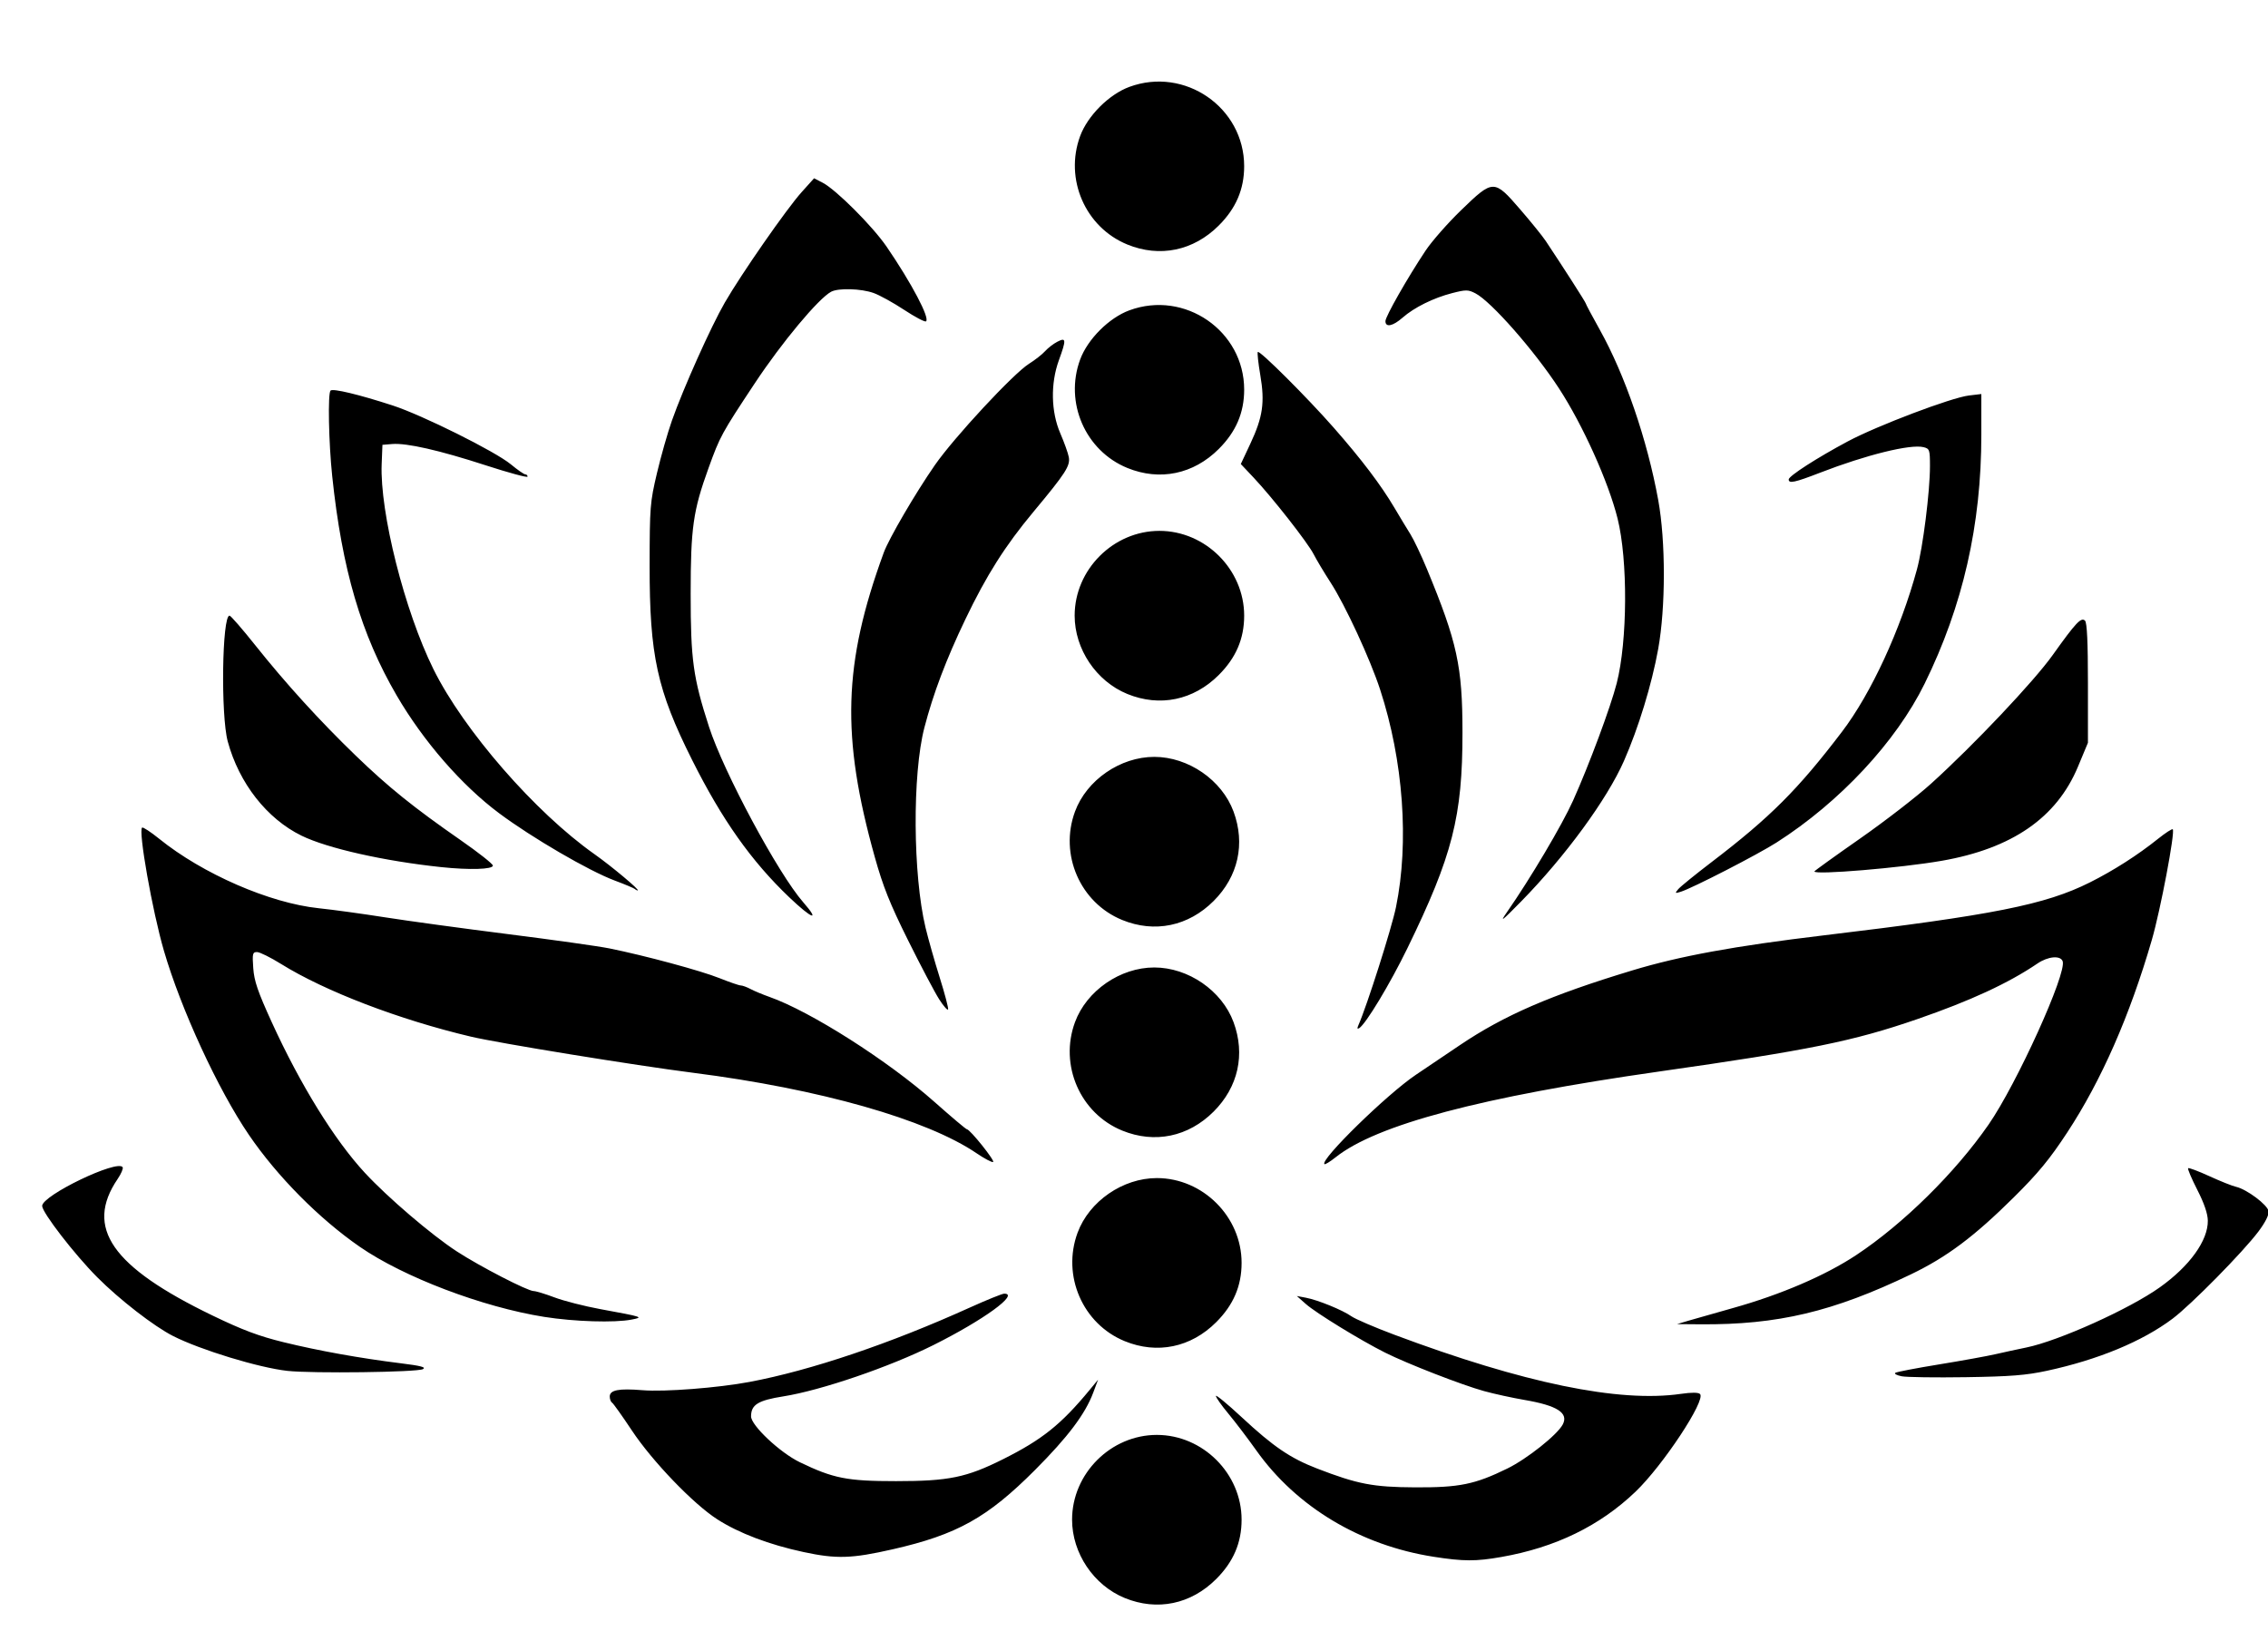 <?xml version="1.0" encoding="UTF-8" standalone="no"?>
<!-- Created with Inkscape (http://www.inkscape.org/) -->

<svg
   xmlns:dc="http://purl.org/dc/elements/1.1/"
   xmlns:cc="http://creativecommons.org/ns#"
   xmlns:rdf="http://www.w3.org/1999/02/22-rdf-syntax-ns#"
   xmlns:svg="http://www.w3.org/2000/svg"
   xmlns="http://www.w3.org/2000/svg"
   xmlns:sodipodi="http://sodipodi.sourceforge.net/DTD/sodipodi-0.dtd"
   xmlns:inkscape="http://www.inkscape.org/namespaces/inkscape"
   version="1.1"
   id="svg61"
   viewBox="0 0 941.867 681.6"
   sodipodi:docname="logo.svg"
   inkscape:version="0.92.3 (2405546, 2018-03-11)">
  <defs
     id="defs65" />
  <sodipodi:namedview
     pagecolor="#ffffff"
     bordercolor="#666666"
     borderopacity="1"
     objecttolerance="10"
     gridtolerance="10"
     guidetolerance="10"
     inkscape:pageopacity="0"
     inkscape:pageshadow="2"
     inkscape:window-width="1600"
     inkscape:window-height="851"
     id="namedview63"
     showgrid="false"
     inkscape:zoom="0.98004698"
     inkscape:cx="470.93335"
     inkscape:cy="340.79999"
     inkscape:window-x="0"
     inkscape:window-y="25"
     inkscape:window-maximized="1"
     inkscape:current-layer="svg61" />
  <path
     style="stroke-width:1.067"
     d="m 467.085,663.677 c -12.894,-5.268 -21.867,-18.618 -21.867,-32.534 0,-19.122 16.078,-35.2 35.2,-35.2 19.122,0 35.2,16.078 35.2,35.2 0,9.591 -3.376,17.482 -10.547,24.653 -10.489,10.489 -24.493,13.395 -37.986,7.882 z M 595.389,646.555 c -30.369,-4.729 -56.949,-20.658 -73.626,-44.123 -3.565,-5.017 -8.807,-11.914 -11.647,-15.328 -2.841,-3.413 -5.165,-6.714 -5.165,-7.335 0,-0.621 4.832,3.364 10.738,8.855 13.123,12.201 20.18,17 31.312,21.293 16.826,6.489 23.213,7.716 40.617,7.804 18.467,0.094 24.886,-1.217 38.4,-7.84 8.12,-3.98 20.647,-13.934 22.95,-18.237 2.564,-4.792 -2.242,-7.896 -15.826,-10.221 -5.091,-0.872 -12.681,-2.531 -16.866,-3.687 -9.231,-2.551 -31.775,-11.319 -41.075,-15.976 -10.217,-5.116 -28.696,-16.454 -32.916,-20.196 l -3.733,-3.31 3.733,0.7 c 4.989,0.935 15.281,5.132 18.926,7.718 1.617,1.147 9.66,4.601 17.874,7.676 53.648,20.083 93.255,28.26 118.925,24.55 4.534,-0.655 7.292,-0.633 7.989,0.064 2.525,2.525 -15.418,29.685 -26.815,40.588 -14.843,14.199 -33.255,23.153 -55.705,27.091 -10.616,1.862 -15.678,1.846 -28.089,-0.086 z m -261.638,-1.955 c -14.336,-3.073 -26.886,-7.833 -35.887,-13.612 -9.961,-6.395 -26.965,-24.088 -35.482,-36.921 -3.994,-6.018 -7.69,-11.206 -8.213,-11.53 -0.523,-0.323 -0.951,-1.467 -0.951,-2.542 0,-2.705 3.771,-3.431 13.614,-2.62 9.141,0.753 31.334,-0.968 44.517,-3.452 25.387,-4.784 58.276,-15.884 91.219,-30.787 7.123,-3.223 13.634,-5.859 14.468,-5.859 6.493,0 -8.601,10.964 -29.399,21.353 -18.198,9.091 -46.654,18.82 -62.307,21.304 -10.534,1.671 -13.396,3.439 -13.429,8.296 -0.025,3.75 12.019,15.083 20.255,19.058 13.951,6.734 19.656,7.856 39.937,7.856 21.899,0 29.249,-1.506 44.458,-9.112 16.214,-8.108 24.144,-14.452 35.945,-28.755 l 3.52,-4.267 -2.017,5.39 c -3.309,8.844 -10.491,18.387 -24.146,32.084 -19.775,19.834 -32.421,26.883 -59.156,32.97 -16.995,3.87 -23.326,4.066 -36.945,1.147 z m 456,-73.01 c -2.053,-0.401 -3.24,-1.048 -2.637,-1.439 0.603,-0.39 8.763,-1.96 18.133,-3.487 9.37,-1.528 19.917,-3.438 23.437,-4.246 3.52,-0.807 9.279,-2.056 12.797,-2.774 13.46,-2.749 42.832,-15.989 55.485,-25.01 12.402,-8.843 20.015,-19.432 19.908,-27.691 -0.037,-2.878 -1.507,-7.177 -4.374,-12.795 -2.375,-4.653 -4.088,-8.69 -3.807,-8.971 0.281,-0.281 4.234,1.197 8.784,3.286 4.55,2.088 9.532,4.079 11.07,4.424 4.472,1.003 13.163,7.51 13.552,10.147 0.222,1.502 -1.311,4.576 -4.208,8.436 -6.364,8.48 -27.927,30.38 -35.607,36.163 -12.565,9.461 -30.925,17.077 -52.267,21.68 -8.61,1.857 -15.089,2.369 -33.6,2.654 -12.613,0.194 -24.613,0.025 -26.667,-0.376 z m -670.4,-2.246 c -11.792,-1.29 -36.05,-8.684 -47.462,-14.467 -7.928,-4.018 -22.286,-15.145 -31.529,-24.435 -9.42,-9.468 -22.816,-26.814 -22.853,-29.59 -0.057,-4.362 31.337,-19.469 33.428,-16.085 0.323,0.523 -0.617,2.723 -2.089,4.89 -13.742,20.224 -2.45,36.48 39.376,56.685 12.488,6.033 19.246,8.571 29.528,11.092 14.547,3.566 31.745,6.657 48.82,8.775 8.278,1.027 10.493,1.617 9.067,2.415 -2.311,1.294 -45.937,1.853 -56.287,0.72 z m 347.733,-12.335 c -17.443,-7.127 -26.173,-27.198 -19.586,-45.028 4.833,-13.083 18.785,-22.707 32.919,-22.707 19.122,0 35.2,16.078 35.2,35.2 0,9.591 -3.376,17.482 -10.547,24.653 -10.489,10.489 -24.493,13.395 -37.986,7.882 z m 234.133,-8.509 c 2.64,-0.784 10.945,-3.146 18.456,-5.249 19.864,-5.562 38.394,-13.523 51.175,-21.988 19.562,-12.955 41.127,-34.217 54.975,-54.202 11.719,-16.912 32.622,-63.019 30.765,-67.859 -0.956,-2.491 -6.08,-2.02 -10.47,0.963 -11.998,8.153 -27.826,15.478 -49.9,23.095 -26.609,9.181 -44.736,12.861 -107.191,21.759 -73.729,10.504 -117.4,22.083 -134.374,35.627 -2.29,1.827 -4.383,3.104 -4.65,2.837 -1.842,-1.842 25.923,-28.977 37.918,-37.058 4.526,-3.049 12.789,-8.618 18.362,-12.376 18.38,-12.391 37.644,-20.742 71.517,-31.001 19.727,-5.975 42.469,-10.145 79.416,-14.561 70.523,-8.43 92.202,-12.742 110.701,-22.018 9.831,-4.93 19.879,-11.357 28.252,-18.072 3.09,-2.479 5.855,-4.27 6.144,-3.981 1.056,1.056 -5.102,33.601 -8.7,45.984 -9.152,31.492 -20.943,58.328 -35.119,79.927 -7.302,11.126 -12.049,16.887 -22.215,26.962 -16.437,16.291 -27.822,24.813 -42.698,31.962 -32.349,15.547 -55.315,20.996 -87.452,20.75 l -9.712,-0.074 z m -475.2,-1.574 c -25.679,-4.08 -58.441,-16.536 -76.653,-29.143 -16.886,-11.689 -34.243,-29.216 -45.988,-46.44 -12.823,-18.805 -28.215,-52.147 -35.306,-76.48 -4.824,-16.555 -10.754,-50.096 -9.044,-51.153 0.413,-0.255 3.595,1.833 7.071,4.642 18.087,14.613 45.956,26.741 66.305,28.857 5.728,0.595 18.095,2.292 27.481,3.771 9.387,1.478 32.374,4.619 51.083,6.98 18.709,2.361 37.669,5.031 42.133,5.935 14.863,3.008 37.889,9.227 45.628,12.323 4.204,1.682 8.21,3.058 8.902,3.058 0.692,0 2.532,0.675 4.089,1.5 1.557,0.825 5.071,2.289 7.809,3.254 17.078,6.019 49.279,26.515 68.581,43.652 7.017,6.23 13.062,11.327 13.432,11.327 1.279,0 11.886,13.263 10.876,13.6 -0.557,0.186 -3.605,-1.427 -6.773,-3.585 -20.749,-14.13 -65.276,-26.786 -117.76,-33.472 -23.951,-3.051 -80.828,-12.299 -92.267,-15.002 -29.819,-7.046 -60.649,-18.847 -78.884,-30.194 -4.373,-2.721 -8.869,-4.948 -9.991,-4.948 -1.842,0 -1.994,0.649 -1.569,6.667 0.38,5.374 1.872,9.735 7.694,22.487 11.841,25.935 26.037,48.899 38.646,62.518 9.494,10.255 27.691,25.814 38.155,32.625 9.677,6.299 29.452,16.504 31.979,16.504 0.91,0 4.823,1.193 8.696,2.651 3.873,1.458 12.404,3.637 18.958,4.842 17.918,3.295 18.081,3.35 12.982,4.349 -7.039,1.379 -23.784,0.861 -36.267,-1.123 z m 240,-77.384 c -17.443,-7.127 -26.173,-27.198 -19.586,-45.028 4.833,-13.083 18.785,-22.707 32.919,-22.707 14.134,0 28.086,9.624 32.919,22.707 4.954,13.411 1.945,26.935 -8.267,37.146 -10.489,10.489 -24.493,13.395 -37.986,7.882 z m 98.137,-43.826 c 3.57,-8.104 13.793,-40.24 15.578,-48.968 5.522,-27.003 3.053,-60.86 -6.59,-90.369 -4.146,-12.689 -14.479,-35.029 -20.521,-44.369 -2.728,-4.217 -5.922,-9.553 -7.098,-11.858 -2.456,-4.813 -17.135,-23.54 -24.944,-31.821 l -5.29,-5.61 3.942,-8.4 c 5.22,-11.124 6.095,-17.15 4.148,-28.556 -0.851,-4.984 -1.313,-9.297 -1.027,-9.583 0.782,-0.782 20.515,18.907 31.564,31.494 11.545,13.152 19.553,23.721 25.157,33.197 2.255,3.813 5.256,8.778 6.669,11.033 1.413,2.255 4.488,8.735 6.832,14.4 12.594,30.431 14.759,40.389 14.769,67.928 0.013,34.876 -4.132,51.111 -22.867,89.572 -7.25,14.883 -17.281,31.514 -20.035,33.216 -0.82,0.507 -0.91,0.102 -0.289,-1.307 z M 390.034,415.035 c -1.84,-2.874 -7.637,-13.866 -12.884,-24.426 -7.612,-15.321 -10.414,-22.324 -13.866,-34.667 -14.026,-50.136 -13.138,-80.34 3.715,-126.4 2.15,-5.877 13.128,-24.685 21.201,-36.324 7.975,-11.498 32.649,-38.07 39.113,-42.122 2.515,-1.576 5.532,-3.94 6.704,-5.253 1.172,-1.313 3.452,-3.07 5.067,-3.905 3.71,-1.919 3.791,-0.951 0.646,7.703 -3.499,9.626 -3.271,21.352 0.589,30.3 1.645,3.813 3.237,8.265 3.538,9.892 0.669,3.622 -1.321,6.708 -14.604,22.641 -11.842,14.205 -19.572,26.408 -28.379,44.8 -7.976,16.657 -13.314,30.77 -16.993,44.931 -5.027,19.347 -4.781,61.135 0.489,83.074 1.127,4.691 3.772,14.009 5.879,20.708 2.107,6.699 3.674,12.651 3.482,13.226 -0.192,0.576 -1.854,-1.305 -3.694,-4.18 z m 75.984,-32.958 c -17.443,-7.127 -26.173,-27.198 -19.586,-45.028 4.833,-13.083 18.785,-22.707 32.919,-22.707 14.134,0 28.086,9.624 32.919,22.707 4.954,13.411 1.945,26.935 -8.267,37.146 -10.489,10.489 -24.493,13.395 -37.986,7.882 z m 159.768,-3.201 c 9.719,-13.946 22.961,-36.293 27.496,-46.4 6.7,-14.932 15.593,-38.847 18.119,-48.726 4.49,-17.556 4.663,-51.125 0.353,-68.402 -3.803,-15.244 -14.435,-38.853 -24.351,-54.071 -10.193,-15.644 -28.147,-36.068 -34.669,-39.441 -3.031,-1.568 -3.919,-1.577 -9.677,-0.102 -7.765,1.989 -15.753,5.946 -20.607,10.208 -4.032,3.54 -7.099,4.157 -7.099,1.428 0,-1.921 9.11,-17.926 16.672,-29.287 2.585,-3.884 9.229,-11.444 14.766,-16.8 13.325,-12.891 13.655,-12.895 24.531,-0.31 4.482,5.186 9.24,11.066 10.573,13.067 7.321,10.985 16.658,25.554 16.658,25.993 0,0.278 2.623,5.202 5.828,10.942 10.452,18.718 19.685,45.628 24.259,70.703 3.116,17.082 3.108,44.554 -0.018,61.867 -2.651,14.682 -8.201,32.825 -14.231,46.518 -7.011,15.923 -24.416,39.7 -42.726,58.367 -8.038,8.194 -8.991,8.916 -5.878,4.448 z m -298,-6.193 c -15.764,-15.032 -27.9,-32.184 -40.35,-57.028 -14.565,-29.064 -17.698,-43.397 -17.656,-80.779 0.027,-24.285 0.183,-26.253 3.028,-38.316 1.65,-6.994 4.45,-16.834 6.223,-21.867 4.737,-13.447 16.226,-39.086 21.975,-49.039 6.907,-11.957 25.643,-38.893 31.902,-45.863 l 5.165,-5.751 3.555,1.839 c 5.538,2.864 20.709,18.029 26.532,26.52 10.357,15.105 18.182,29.954 16.374,31.071 -0.512,0.317 -4.601,-1.843 -9.085,-4.8 -4.485,-2.957 -10.181,-6.098 -12.659,-6.981 -5.219,-1.86 -14.621,-2.136 -17.644,-0.518 -5.264,2.817 -20.45,21.025 -31.669,37.971 -13.87,20.95 -14.438,21.99 -19.233,35.237 -6.41,17.709 -7.42,24.816 -7.424,52.23 -0.003,27.437 1.013,34.813 7.608,55.226 6.084,18.831 28.723,60.991 39.145,72.899 7.2,8.226 3.681,6.979 -5.789,-2.051 z m 369.137,-3.372 c 0.855,-1.03 7.091,-6.097 13.858,-11.261 24.293,-18.536 35.889,-30.128 54.185,-54.17 12.089,-15.884 24.29,-42.319 31.113,-67.404 2.49,-9.157 5.406,-32.297 5.406,-42.906 0,-6.765 -0.155,-7.225 -2.652,-7.852 -5.421,-1.361 -23.802,3.178 -43.055,10.631 -10.438,4.041 -12.96,4.58 -12.96,2.773 0,-1.415 11.719,-8.964 24.556,-15.818 12.165,-6.496 43.025,-18.187 50.271,-19.045 l 5.173,-0.613 v 16.98 c 0,37.381 -7.663,70.995 -23.554,103.317 -11.878,24.16 -35.224,49.202 -61.512,65.982 -7.872,5.025 -34.895,18.921 -39.726,20.429 -2.444,0.763 -2.533,0.679 -1.104,-1.043 z m -433.281,-0.101 c -0.33,-0.33 -4.13,-1.923 -8.444,-3.54 -10.718,-4.017 -34.269,-17.741 -47.931,-27.93 -15.549,-11.597 -31.446,-29.874 -42.542,-48.914 -14.755,-25.318 -22.701,-52.368 -26.769,-91.125 -1.466,-13.964 -1.861,-34.306 -0.69,-35.487 0.96,-0.968 11.701,1.602 25.723,6.157 12.338,4.007 42.641,19.09 49.134,24.455 2.784,2.301 5.49,4.183 6.013,4.183 0.523,0 0.951,0.424 0.951,0.943 0,0.519 -7.8,-1.591 -17.333,-4.687 -19.308,-6.271 -32.859,-9.355 -38.911,-8.855 l -4.022,0.332 -0.32,8 c -0.802,20.079 9.519,60.963 21.506,85.191 12.525,25.315 42.264,59.476 66.879,76.825 7.052,4.971 19.082,15.051 17.961,15.051 -0.332,0 -0.874,-0.27 -1.203,-0.599 z m 489.844,-7.284 c 0,-0.229 8.497,-6.349 18.882,-13.6 10.385,-7.251 23.705,-17.548 29.6,-22.883 17.822,-16.129 42.664,-42.41 50.544,-53.472 9.545,-13.398 11.785,-15.777 13.365,-14.196 0.831,0.832 1.209,8.94 1.209,25.956 v 24.746 l -4.138,9.932 c -8.834,21.204 -27.356,33.995 -56.613,39.097 -16.94,2.954 -52.849,5.958 -52.849,4.421 z m -570.133,-1.786 c -23.713,-2.493 -47.372,-7.812 -58.133,-13.07 -14.379,-7.025 -25.949,-21.799 -30.642,-39.127 -2.945,-10.875 -2.365,-52.267 0.733,-52.267 0.491,0 5.258,5.479 10.592,12.176 12.757,16.017 26.866,31.522 41.824,45.964 13.589,13.12 23.993,21.503 43.627,35.152 7.333,5.098 13.333,9.833 13.333,10.522 0,1.577 -9.701,1.872 -21.333,0.649 z m 284.8,-71.929 c -12.894,-5.268 -21.867,-18.618 -21.867,-32.534 0,-19.122 16.078,-35.2 35.2,-35.2 19.122,0 35.2,16.078 35.2,35.2 0,9.591 -3.376,17.482 -10.547,24.653 -10.489,10.489 -24.493,13.395 -37.986,7.882 z m 0,-93.867 c -17.443,-7.127 -26.173,-27.198 -19.586,-45.028 3.124,-8.456 11.97,-17.302 20.426,-20.426 23.005,-8.499 47.693,8.542 47.693,32.919 0,9.591 -3.376,17.482 -10.547,24.653 -10.489,10.489 -24.493,13.395 -37.986,7.882 z m 0,-92.8 C 450.709,94.417 441.979,74.346 448.566,56.516 c 3.124,-8.456 11.97,-17.302 20.426,-20.426 23.005,-8.499 47.693,8.542 47.693,32.919 0,9.591 -3.376,17.482 -10.547,24.653 -10.489,10.489 -24.493,13.395 -37.986,7.882 z"
     id="path71"
     inkscape:connector-curvature="0" />
</svg>
